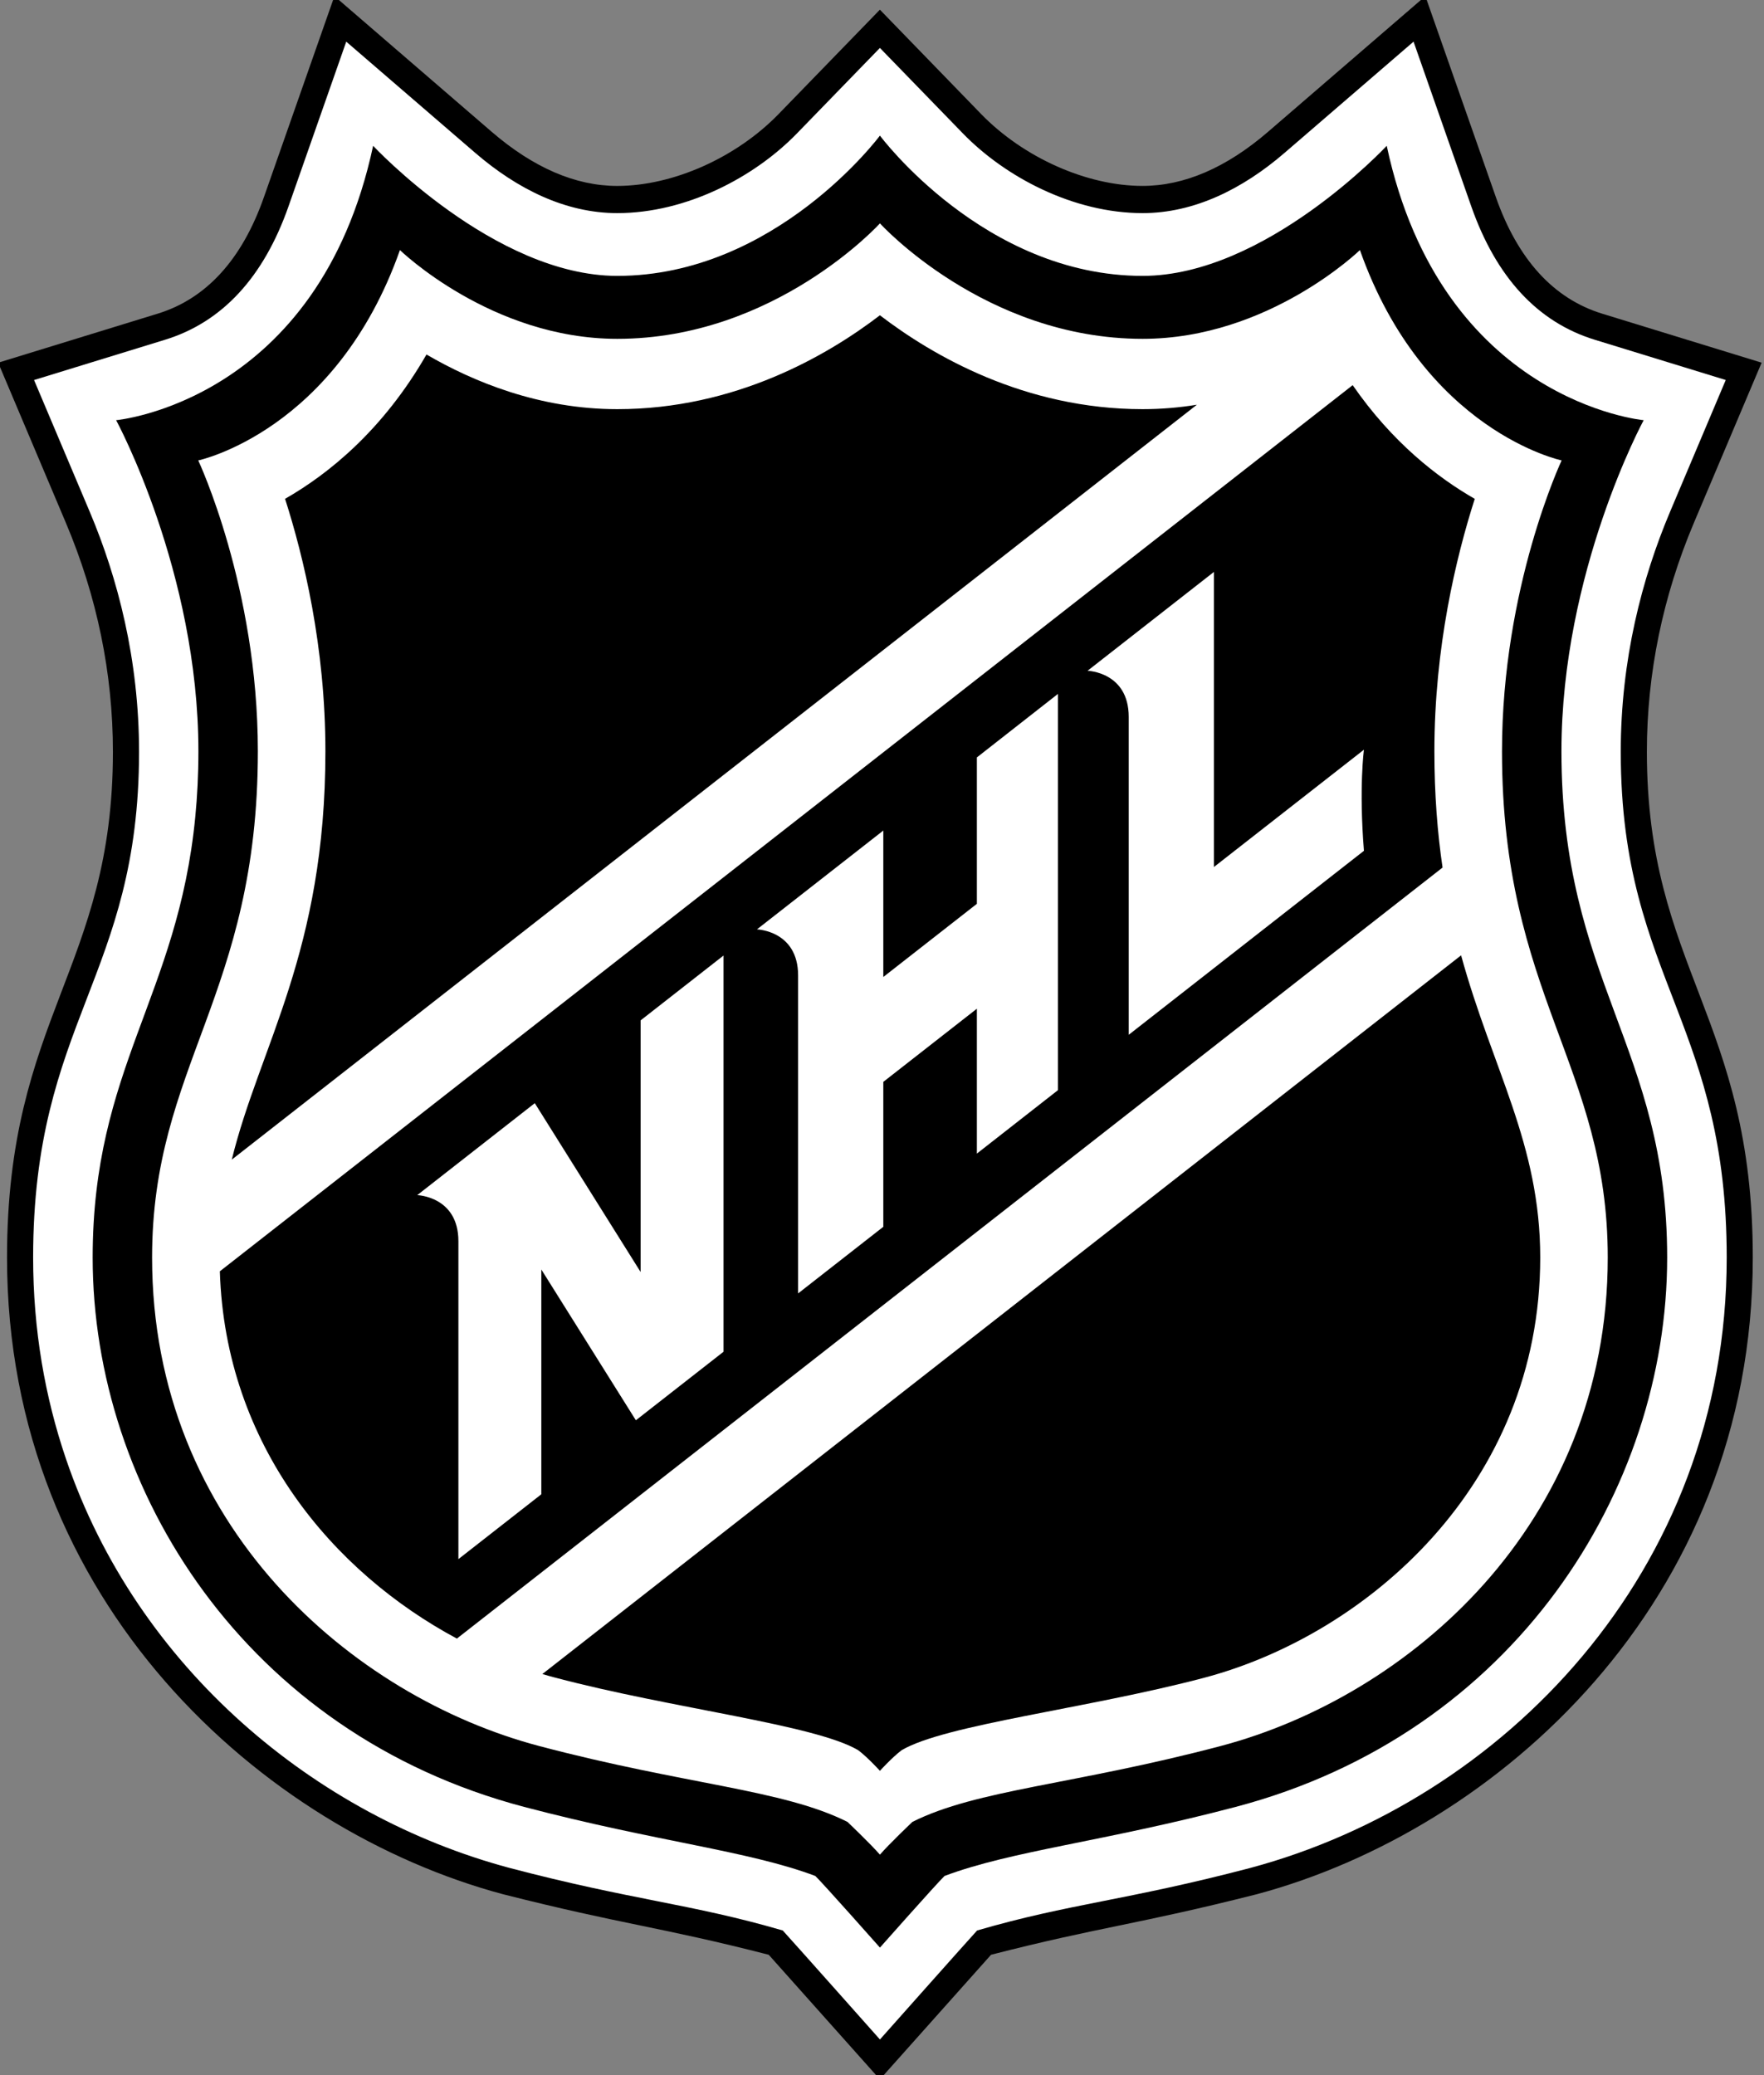 <svg width="102" height="120" viewBox="0 0 102 120" fill="none" xmlns="http://www.w3.org/2000/svg">
    <rect x="0" y="0" width="102" height="120" fill="#808080" stroke="none"/>
    <g clip-path="url(#clip0)">
        <path d="M97.207 57.507C95.68 53.541 94.239 49.795 94.237 43.476C94.237 38.812 95.182 34.213 97.046 29.805L100.265 22.187L100.497 21.637L99.944 21.467L92.37 19.139C89.236 18.177 86.946 15.691 85.563 11.752L82.224 2.226L81.978 1.522L81.424 2L73.979 8.422C71.385 10.659 68.728 11.794 66.08 11.794C61.87 11.794 58.136 9.491 56.044 7.335L51.249 2.395L50.893 2.027L50.536 2.395L45.742 7.335C43.651 9.491 39.917 11.794 35.705 11.794C33.056 11.794 30.399 10.66 27.805 8.422L20.359 2L19.805 1.523L19.559 2.227L16.22 11.753C14.838 15.691 12.549 18.177 9.413 19.139L1.839 21.468L1.286 21.638L1.519 22.188L4.737 29.805C6.601 34.213 7.546 38.813 7.546 43.476C7.546 49.798 6.103 53.546 4.576 57.514C3.024 61.545 1.421 65.71 1.421 72.722C1.421 76.804 2.07 80.78 3.35 84.541C7.279 96.094 17.236 105.283 29.337 108.526C32.859 109.454 35.494 109.976 37.818 110.438C40.258 110.923 42.37 111.343 45.003 112.104C45.955 113.154 50.474 118.242 50.522 118.296L50.894 118.716L51.266 118.296C51.313 118.242 55.832 113.156 56.784 112.104C59.416 111.343 61.531 110.923 63.971 110.438C66.295 109.976 68.929 109.453 72.45 108.528C79.973 106.51 86.88 102.103 91.897 96.117C97.436 89.51 100.365 81.42 100.365 72.721C100.365 66.266 99.036 62.275 97.431 58.088L97.207 57.507Z"
              fill="white"/>
        <path d="M97.95 30.226L101.863 20.973L92.639 18.138C89.829 17.273 87.762 15.003 86.493 11.393L82.419 -0.224L73.326 7.619C70.915 9.698 68.474 10.751 66.066 10.751C62.847 10.751 59.184 9.119 56.731 6.594L50.878 0.56L45.022 6.594C42.573 9.119 38.908 10.752 35.69 10.752C33.282 10.752 30.84 9.699 28.429 7.62L19.338 -0.223L15.263 11.394C13.998 15.004 11.93 17.274 9.116 18.139L-0.106 20.974L3.806 30.227C5.614 34.498 6.529 38.956 6.529 43.476C6.529 55.984 0.406 58.829 0.406 72.722C0.406 92.736 15.263 105.834 29.069 109.535C36.045 111.304 38.152 111.423 44.45 113.04C44.966 113.618 50.878 120.247 50.878 120.247C50.878 120.247 56.791 113.617 57.305 113.04C63.604 111.423 65.712 111.304 72.688 109.535C86.493 105.833 101.352 92.737 101.352 72.722C101.352 58.83 95.228 55.984 95.228 43.476C95.227 38.954 96.144 34.498 97.95 30.226ZM96.947 58.285C98.421 62.129 99.844 66.139 99.844 72.722C99.844 91.005 86.777 104.137 72.312 108.015C65.161 109.897 61.83 110.08 56.499 111.636C55.805 112.396 50.881 117.939 50.881 117.939C50.881 117.939 45.956 112.394 45.262 111.636C39.931 110.081 36.601 109.897 29.451 108.015C18.278 105.021 7.944 96.505 3.815 84.365C2.596 80.783 1.916 76.889 1.916 72.723C1.916 59.07 8.04 56.483 8.04 43.477C8.04 38.147 6.81 33.429 5.188 29.593L1.969 21.976L9.543 19.647C12.84 18.634 15.243 16.04 16.682 11.935L20.021 2.409L27.468 8.83C29.917 10.944 32.716 12.324 35.691 12.324C39.676 12.324 43.62 10.254 46.085 7.712L50.879 2.772L55.674 7.712C58.14 10.254 62.084 12.324 66.067 12.324C69.038 12.324 71.84 10.944 74.289 8.83L81.736 2.408L85.074 11.935C86.515 16.04 88.914 18.634 92.213 19.647L99.788 21.975L96.569 29.593C94.947 33.429 93.717 38.147 93.717 43.477C93.719 50.214 95.363 54.152 96.947 58.285Z"
              fill="black"/>
        <path d="M95.042 24.299C95.042 24.299 83.352 23.237 80.185 8.432C80.185 8.432 73.175 15.954 66.069 15.954C56.909 15.954 50.88 7.842 50.88 7.842C50.88 7.842 44.852 15.954 35.691 15.954C28.585 15.954 21.575 8.432 21.575 8.432C18.407 23.239 6.715 24.299 6.715 24.299C6.715 24.299 11.472 33.065 11.472 43.445C11.472 44.809 11.406 46.066 11.291 47.248C10.284 57.617 5.358 61.777 5.358 72.721C5.358 86.146 14.187 100.241 30.306 104.489C37.965 106.505 43.252 107.019 47.144 108.483C47.642 108.968 50.881 112.625 50.881 112.625C50.881 112.625 54.119 108.968 54.616 108.483C58.508 107.019 63.796 106.506 71.452 104.489C87.573 100.241 96.401 86.148 96.401 72.721C96.401 60.531 90.288 56.762 90.288 43.446C90.287 33.065 95.042 24.299 95.042 24.299ZM92.965 72.721C92.965 88.24 81.357 98.12 70.594 100.966C62.071 103.219 56.499 103.478 52.757 105.357C52.757 105.357 51.394 106.654 50.88 107.251C50.364 106.654 49.004 105.357 49.004 105.357C45.261 103.478 39.69 103.219 31.166 100.966C20.404 98.118 8.794 88.241 8.794 72.721C8.794 61.622 14.91 57.546 14.91 43.446C14.91 33.946 11.463 26.625 11.463 26.625C11.463 26.625 19.419 24.953 23.126 14.461C23.126 14.461 28.405 19.594 35.693 19.594C44.82 19.594 50.881 12.918 50.881 12.918C50.881 12.918 56.942 19.594 66.07 19.594C73.356 19.594 78.635 14.461 78.635 14.461C82.343 24.953 90.299 26.625 90.299 26.625C90.299 26.625 86.85 33.946 86.85 43.446C86.848 57.546 92.965 61.622 92.965 72.721Z"
              fill="black"/>
        <path d="M66.068 23.661C59.252 23.661 53.924 20.564 50.879 18.232C47.833 20.564 42.506 23.661 35.691 23.661C31.191 23.661 27.361 22.075 24.661 20.5C22.148 24.871 18.996 27.411 16.483 28.846C17.563 32.214 18.816 37.418 18.816 43.445C18.816 55.053 15.011 60.489 13.403 67.059L69.207 23.405C68.206 23.568 67.157 23.661 66.068 23.661Z"
              fill="black"/>
        <path d="M82.941 43.447C82.941 37.42 84.196 32.215 85.275 28.848C83.125 27.617 80.5 25.577 78.216 22.273L12.712 73.517C13.025 83.594 19.277 90.932 26.418 94.756L83.413 50.169C83.119 48.166 82.941 45.951 82.941 43.447ZM41.836 78.169L36.768 82.132L31.301 73.412V86.411L26.506 90.161V71.778C26.506 69.181 24.126 69.112 24.126 69.112L30.923 63.794L37.042 73.557V59.007L41.837 55.256V78.169H41.836ZM61.174 63.042L56.486 66.71V58.332L51.076 62.562V70.943L46.149 74.796V56.411C46.149 53.813 43.769 53.744 43.769 53.744L51.076 48.029V56.497L56.486 52.266V43.8L61.174 40.127V63.042ZM78.867 49.2L65.266 59.84V41.457C65.266 38.858 62.886 38.789 62.886 38.789L70.192 33.074V50.138L78.867 43.354C78.867 43.354 78.572 45.534 78.867 49.2Z"
              fill="black"/>
        <path d="M31.361 96.806C31.616 96.881 31.872 96.955 32.126 97.02C38.878 98.808 47.136 99.729 49.629 101.214C50.192 101.643 50.88 102.403 50.88 102.403C50.88 102.403 51.568 101.643 52.13 101.214C54.625 99.729 62.882 98.808 69.635 97.02C78.988 94.541 89.061 85.886 89.061 72.72C89.061 66.158 86.298 61.838 84.485 55.245L31.361 96.806Z"
              fill="black"/>
    </g>
    <defs>
        <clipPath id="clip0">
            <rect width="102" height="120" fill="white"/>
        </clipPath>
    </defs>
</svg>
